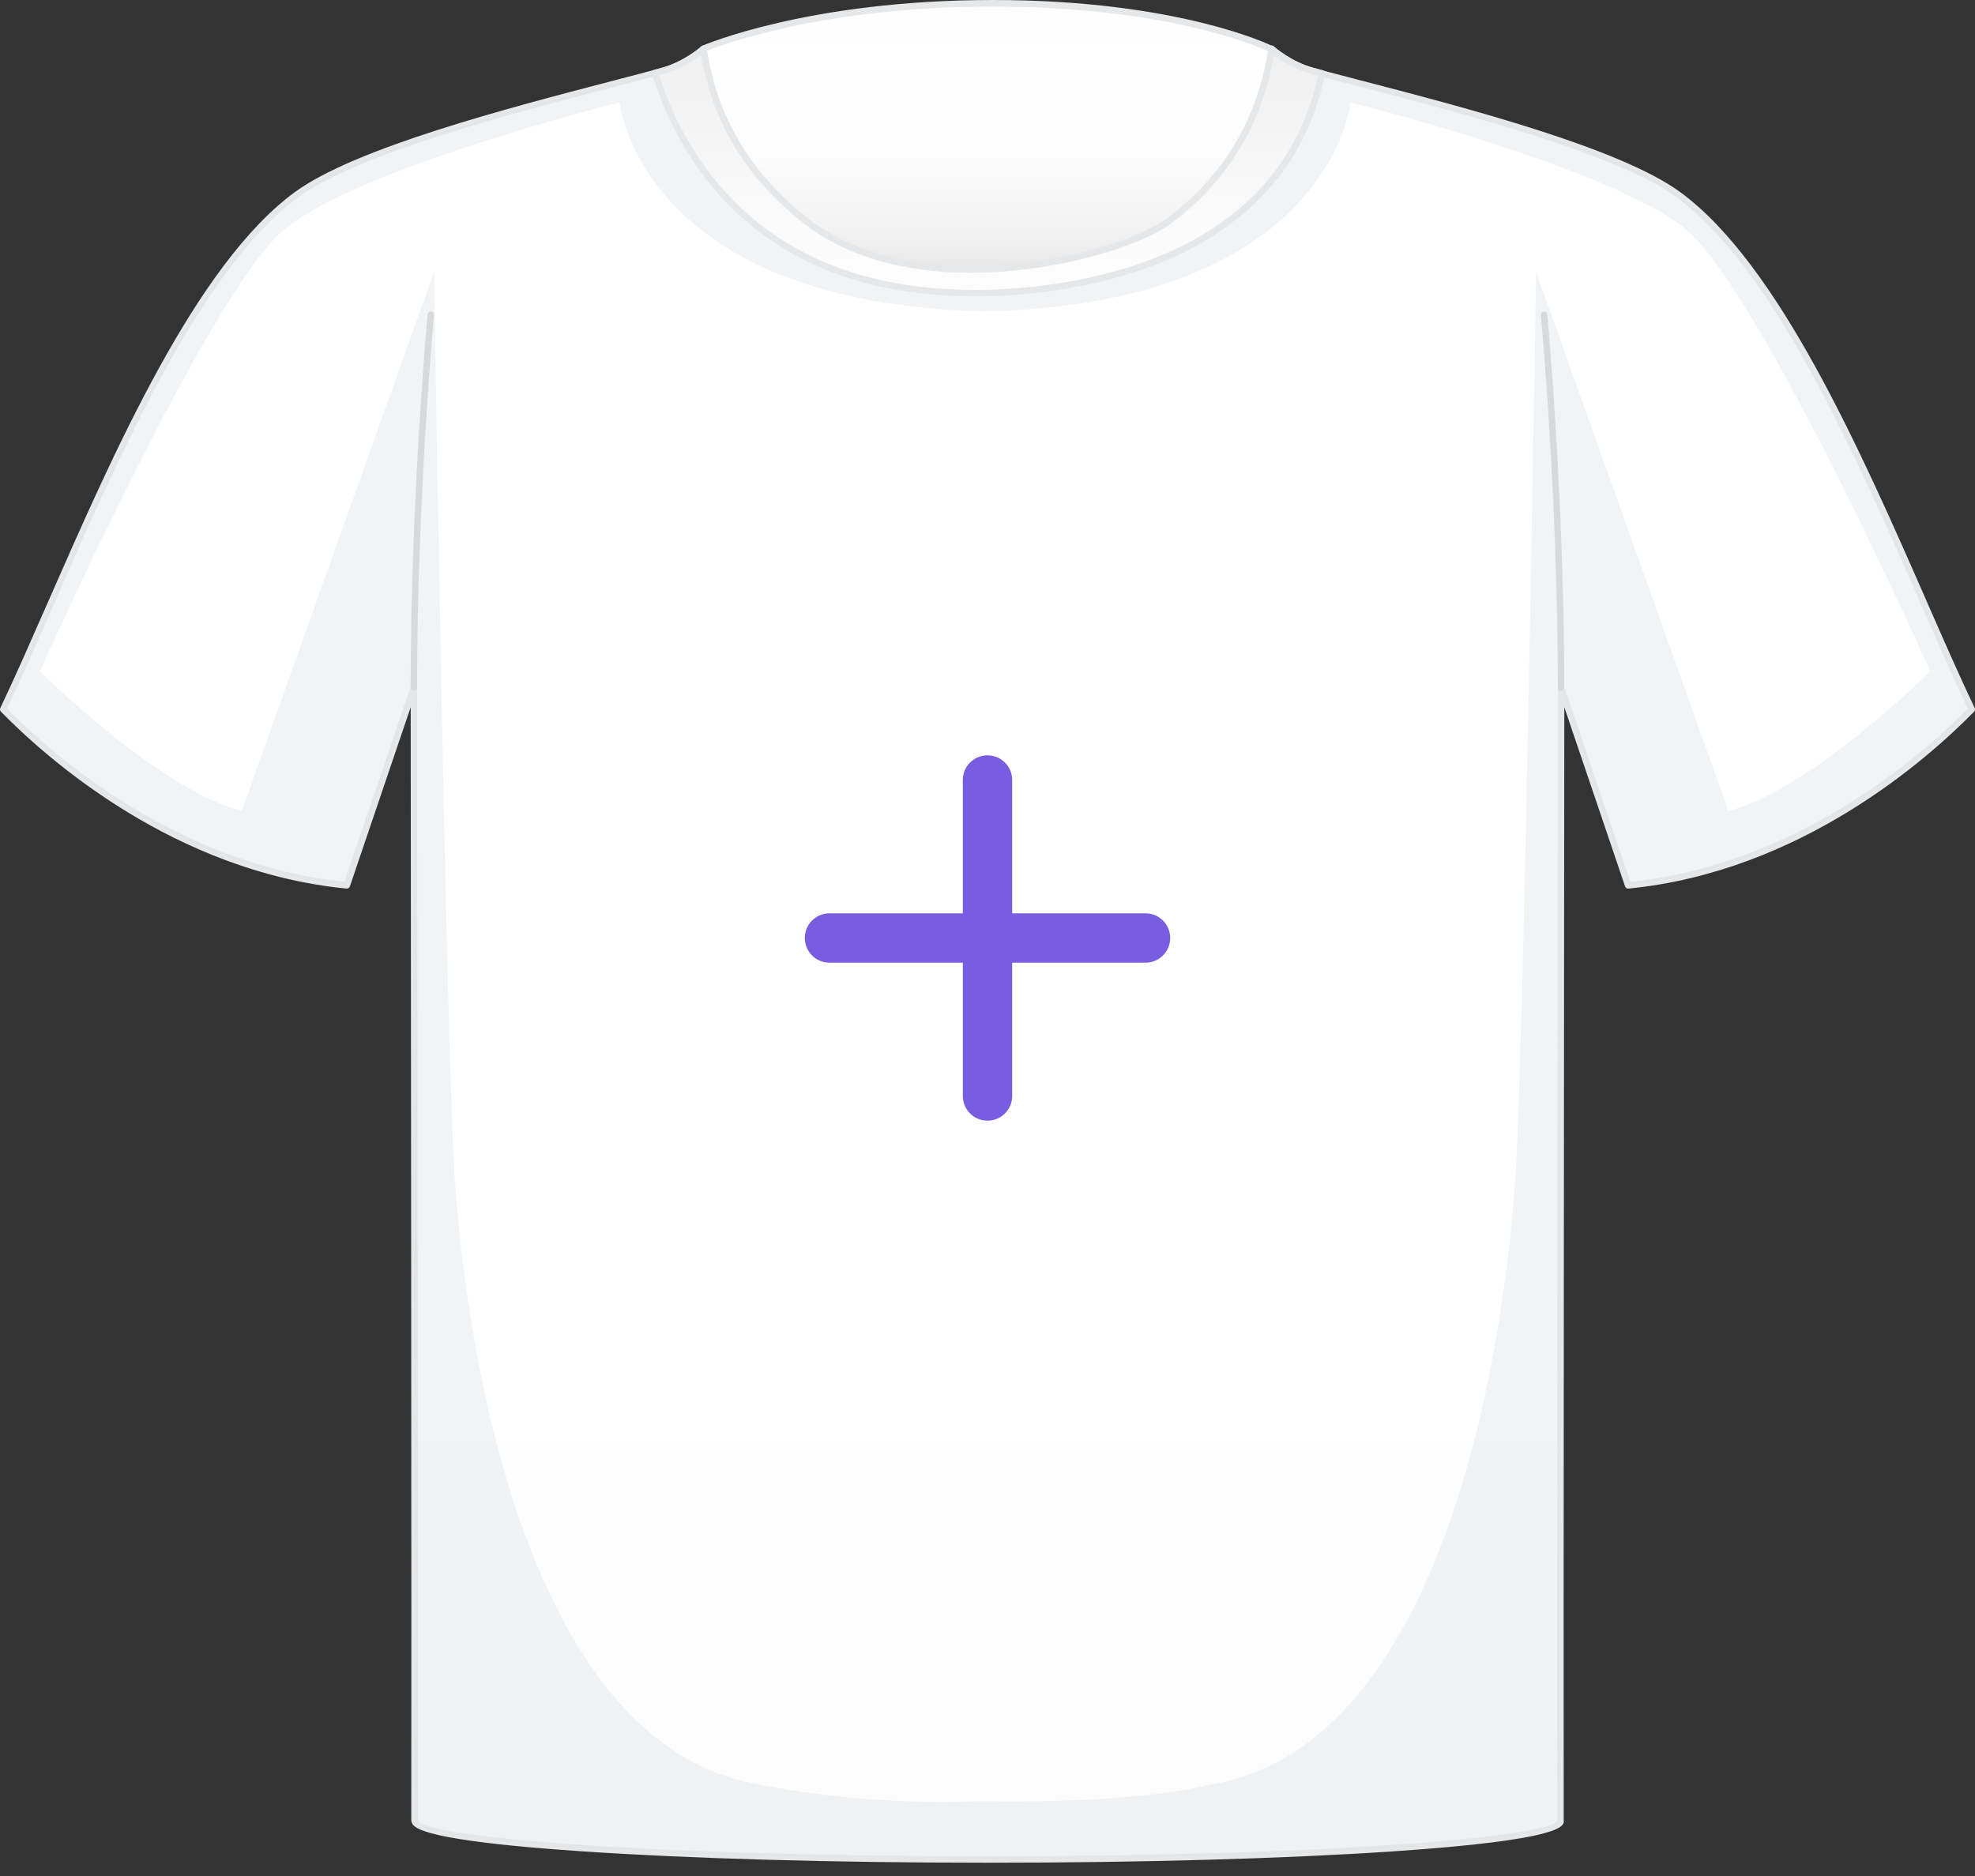 <svg width="40" height="38" viewBox="0 0 40 38" fill="none" xmlns="http://www.w3.org/2000/svg">
<rect x="0" y="0" width="40" height="38" fill="#333333" stroke="none"/>
<path d="M14.193 1.392L14.246 0.989C14.246 0.989 16.329 0.067 20.115 0.067C23.902 0.067 25.737 0.989 25.737 0.989C25.737 0.989 26.326 5.944 19.977 5.936C14.118 5.93 14.193 1.392 14.193 1.392Z" fill="url(#paint0_linear_1_688)"/>
<path d="M19.991 6.002H19.977C17.969 5.999 16.434 5.471 15.412 4.43C14.115 3.11 14.128 1.407 14.128 1.39L14.181 0.98C14.184 0.957 14.198 0.938 14.219 0.929C14.24 0.92 16.358 0 20.115 0C23.873 0 25.747 0.92 25.766 0.93C25.785 0.94 25.798 0.959 25.801 0.981C25.804 0.999 26.008 2.876 24.726 4.32C23.736 5.435 22.142 6.002 19.991 6.002ZM14.307 1.034L14.258 1.401C14.258 1.41 14.248 3.06 15.507 4.341C16.503 5.355 18.009 5.87 19.978 5.872H19.992C22.104 5.872 23.666 5.321 24.631 4.234C25.779 2.943 25.698 1.294 25.677 1.033C25.416 0.913 23.573 0.133 20.116 0.133C16.645 0.132 14.588 0.918 14.307 1.034Z" fill="#E6E7E8"/>
<path d="M33.989 3.941C32.548 2.887 28.477 1.954 26.579 1.436C26.113 1.31 25.753 0.993 25.753 0.989C25.541 2.409 24.868 3.582 23.684 4.472C22.7 5.211 18.584 6.266 16.313 4.472C15.152 3.553 14.457 2.409 14.245 0.989C14.245 0.993 13.884 1.31 13.419 1.436C11.521 1.953 7.451 2.887 6.01 3.941C3.512 5.768 1.524 11.296 0.064 14.369C0.992 15.315 3.555 17.593 7.025 17.933L8.383 13.928C8.383 13.928 8.403 33.695 8.394 36.881H8.403C8.403 37.314 13.598 37.665 20.005 37.665C26.412 37.665 31.606 37.314 31.606 36.881C31.606 36.878 31.605 36.875 31.605 36.873C31.596 33.665 31.616 13.927 31.616 13.927L32.974 17.932C36.444 17.591 39.007 15.314 39.933 14.368C38.475 11.296 36.487 5.767 33.989 3.941Z" fill="url(#paint1_linear_1_688)"/>
<path d="M20 15.8L20 22.2M23.2 19L16.8 19" stroke="#795DE0" stroke-linecap="round"/>
<path d="M20.005 37.731C16.905 37.731 13.989 37.649 11.797 37.501C8.636 37.288 8.363 37.036 8.34 36.913C8.333 36.904 8.33 36.892 8.33 36.882C8.337 33.982 8.32 17.128 8.318 14.324L7.086 17.955C7.077 17.984 7.049 18.001 7.019 17.999C3.536 17.658 0.964 15.38 0.019 14.416C-0 14.397 -0.006 14.367 0.006 14.343C0.305 13.716 0.626 12.981 0.968 12.204C2.306 9.152 3.972 5.353 5.973 3.89C7.199 2.994 10.311 2.184 12.371 1.647C12.755 1.547 13.106 1.456 13.402 1.375C13.843 1.255 14.176 0.965 14.197 0.947C14.209 0.934 14.224 0.926 14.244 0.925C14.279 0.923 14.305 0.948 14.31 0.981C14.519 2.374 15.188 3.498 16.355 4.422C17.162 5.06 18.307 5.396 19.666 5.396C21.495 5.396 23.123 4.815 23.646 4.421C24.788 3.562 25.476 2.405 25.69 0.981C25.695 0.948 25.725 0.922 25.756 0.925C25.775 0.925 25.791 0.934 25.803 0.947C25.824 0.965 26.157 1.255 26.598 1.375C26.895 1.456 27.245 1.547 27.629 1.647C29.689 2.184 32.803 2.994 34.028 3.89C36.028 5.353 37.694 9.152 39.032 12.204C39.373 12.981 39.695 13.716 39.994 14.343C40.005 14.368 40 14.398 39.981 14.416C39.036 15.38 36.463 17.658 32.981 17.999C32.949 18.001 32.923 17.984 32.913 17.955L31.682 14.324C31.68 17.124 31.663 33.933 31.67 36.869C31.672 36.874 31.672 36.879 31.672 36.882C31.672 36.987 31.672 37.268 28.212 37.501C26.021 37.649 23.106 37.731 20.005 37.731ZM8.46 36.852C8.465 36.861 8.469 36.87 8.469 36.88C8.58 37.181 12.651 37.599 20.005 37.599C27.335 37.599 31.403 37.183 31.54 36.88V36.879C31.531 33.702 31.552 14.125 31.552 13.927C31.552 13.896 31.575 13.868 31.607 13.863C31.638 13.857 31.669 13.876 31.678 13.906L33.019 17.862C36.395 17.512 38.901 15.321 39.855 14.355C39.562 13.735 39.246 13.015 38.912 12.254C37.581 9.216 35.923 5.434 33.95 3.991C32.745 3.11 29.646 2.304 27.596 1.77C27.209 1.67 26.858 1.578 26.561 1.497C26.262 1.417 25.957 1.237 25.799 1.111C25.562 2.517 24.863 3.664 23.723 4.521C23.081 5.002 21.347 5.523 19.665 5.523C18.276 5.523 17.103 5.176 16.273 4.52C15.111 3.601 14.431 2.485 14.198 1.111C14.04 1.237 13.735 1.415 13.436 1.497C13.139 1.578 12.788 1.67 12.402 1.77C10.351 2.304 7.253 3.11 6.047 3.991C4.075 5.434 2.417 9.216 1.085 12.252C0.751 13.014 0.435 13.734 0.142 14.355C1.097 15.321 3.602 17.51 6.978 17.862L8.319 13.906C8.33 13.876 8.36 13.857 8.391 13.863C8.422 13.868 8.446 13.896 8.446 13.927C8.448 14.125 8.469 33.612 8.46 36.852Z" fill="#E6E7E8"/>
<path d="M8.383 13.994C8.346 13.994 8.317 13.965 8.317 13.928C8.317 10.083 8.658 6.406 8.66 6.369C8.664 6.334 8.696 6.308 8.731 6.311C8.767 6.315 8.793 6.346 8.79 6.383C8.786 6.419 8.447 10.09 8.447 13.93C8.448 13.965 8.418 13.994 8.383 13.994Z" fill="#D2D3D5"/>
<path d="M31.617 13.994C31.58 13.994 31.551 13.965 31.551 13.928C31.551 10.09 31.212 6.418 31.208 6.381C31.204 6.345 31.232 6.313 31.267 6.31C31.302 6.307 31.335 6.333 31.337 6.368C31.341 6.405 31.681 10.082 31.681 13.927C31.682 13.965 31.653 13.994 31.617 13.994Z" fill="#D2D3D5"/>
<path opacity="0.4" d="M33.989 3.941C32.548 2.887 28.477 1.954 26.579 1.436C26.113 1.31 25.753 0.993 25.753 0.989C25.541 2.409 24.868 3.582 23.684 4.472C22.7 5.211 18.584 6.266 16.313 4.472C15.152 3.553 14.457 2.409 14.245 0.989C14.245 0.993 13.884 1.31 13.419 1.436C11.521 1.953 7.451 2.887 6.01 3.941C3.512 5.768 1.524 11.296 0.064 14.369C0.992 15.315 3.555 17.592 7.025 17.933L8.383 13.928C8.383 13.928 8.403 33.695 8.394 36.881H8.403C8.403 37.314 13.598 37.664 20.005 37.664C26.412 37.664 31.606 37.314 31.606 36.881C31.606 36.878 31.605 36.875 31.605 36.873C31.596 33.665 31.616 13.927 31.616 13.927L32.974 17.932C36.444 17.591 39.007 15.314 39.933 14.368C38.475 11.296 36.487 5.767 33.989 3.941ZM35.005 16.424L31.11 5.51C31.11 5.51 30.876 20.684 30.701 23.684C30.527 26.684 29.439 35.423 24.44 36.163C24.44 36.163 23.14 36.539 19.812 36.487C17.457 36.586 15.462 36.163 15.462 36.163C10.462 35.423 9.374 26.684 9.2 23.684C9.027 20.684 8.791 5.51 8.791 5.51L4.896 16.424C3.2 15.989 0.809 13.597 0.809 13.597C0.809 13.597 4.244 5.893 5.766 4.64C7.288 3.388 12.549 2.074 12.549 2.074C12.549 2.074 12.957 6.152 19.951 6.307C26.945 6.152 27.354 2.074 27.354 2.074C27.354 2.074 32.614 3.388 34.137 4.64C35.659 5.892 39.093 13.597 39.093 13.597C39.093 13.597 36.701 15.989 35.005 16.424Z" fill="#E0E1E3"/>
<path d="M19.385 5.928C19.385 5.928 25.775 6.338 26.77 1.488C26.705 1.471 26.641 1.453 26.58 1.437C26.114 1.311 25.754 0.994 25.754 0.99C25.542 2.41 24.869 3.583 23.686 4.473C22.701 5.212 18.585 6.268 16.314 4.473C15.153 3.554 14.458 2.41 14.246 0.99C14.246 0.994 13.886 1.311 13.42 1.437C13.37 1.45 13.318 1.465 13.265 1.479C13.8 3.179 15.285 5.797 19.385 5.928Z" fill="url(#paint2_linear_1_688)"/>
<path d="M19.75 6.002C19.519 6.002 19.386 5.994 19.381 5.992C15.191 5.858 13.712 3.117 13.203 1.496C13.198 1.479 13.199 1.461 13.209 1.445C13.216 1.43 13.232 1.418 13.249 1.414L13.404 1.372C13.845 1.252 14.179 0.963 14.198 0.944C14.21 0.931 14.226 0.923 14.245 0.922C14.281 0.921 14.307 0.946 14.312 0.978C14.521 2.371 15.19 3.496 16.357 4.419C17.163 5.057 18.309 5.394 19.668 5.394C21.497 5.394 23.125 4.812 23.648 4.418C24.79 3.56 25.478 2.403 25.692 0.978C25.697 0.946 25.727 0.92 25.758 0.922C25.776 0.922 25.793 0.931 25.805 0.944C25.826 0.963 26.159 1.252 26.599 1.372L26.79 1.423C26.823 1.432 26.843 1.466 26.837 1.499C25.977 5.677 21.195 6.002 19.75 6.002ZM13.348 1.524C13.865 3.119 15.331 5.733 19.386 5.863C19.39 5.863 19.523 5.872 19.749 5.872C21.163 5.872 25.822 5.558 26.693 1.535L26.562 1.5C26.263 1.419 25.958 1.239 25.8 1.114C25.562 2.52 24.863 3.667 23.723 4.524C23.081 5.005 21.348 5.525 19.665 5.525C18.276 5.525 17.103 5.178 16.274 4.522C15.112 3.604 14.432 2.487 14.198 1.114C14.041 1.239 13.734 1.418 13.437 1.5L13.348 1.524Z" fill="#E6E7E8"/>
<defs>
<linearGradient id="paint0_linear_1_688" x1="19.973" y1="-4.372" x2="19.973" y2="6.337" gradientUnits="userSpaceOnUse">
<stop stop-color="#E6E7E8"/>
<stop offset="0.107" stop-color="#F0F0F1"/>
<stop offset="0.304" stop-color="#FBFBFB"/>
<stop offset="0.509" stop-color="white"/>
<stop offset="0.699" stop-color="#FCFCFC"/>
<stop offset="0.833" stop-color="#F3F3F4"/>
<stop offset="0.949" stop-color="#E3E4E5"/>
<stop offset="1" stop-color="#DADBDC"/>
</linearGradient>
<linearGradient id="paint1_linear_1_688" x1="20" y1="4.38" x2="20" y2="50.355" gradientUnits="userSpaceOnUse">
<stop offset="0.509" stop-color="white"/>
<stop offset="0.699" stop-color="#FCFCFC"/>
<stop offset="0.833" stop-color="#F3F3F4"/>
<stop offset="0.949" stop-color="#E3E4E5"/>
<stop offset="1" stop-color="#DADBDC"/>
</linearGradient>
<linearGradient id="paint2_linear_1_688" x1="20.018" y1="-0.72" x2="20.018" y2="17.236" gradientUnits="userSpaceOnUse">
<stop stop-color="#E6E7E8"/>
<stop offset="0.107" stop-color="#F0F0F1"/>
<stop offset="0.304" stop-color="#FBFBFB"/>
<stop offset="0.509" stop-color="white"/>
<stop offset="0.699" stop-color="#FCFCFC"/>
<stop offset="0.833" stop-color="#F3F3F4"/>
<stop offset="0.949" stop-color="#E3E4E5"/>
<stop offset="1" stop-color="#DADBDC"/>
</linearGradient>
</defs>
</svg>
